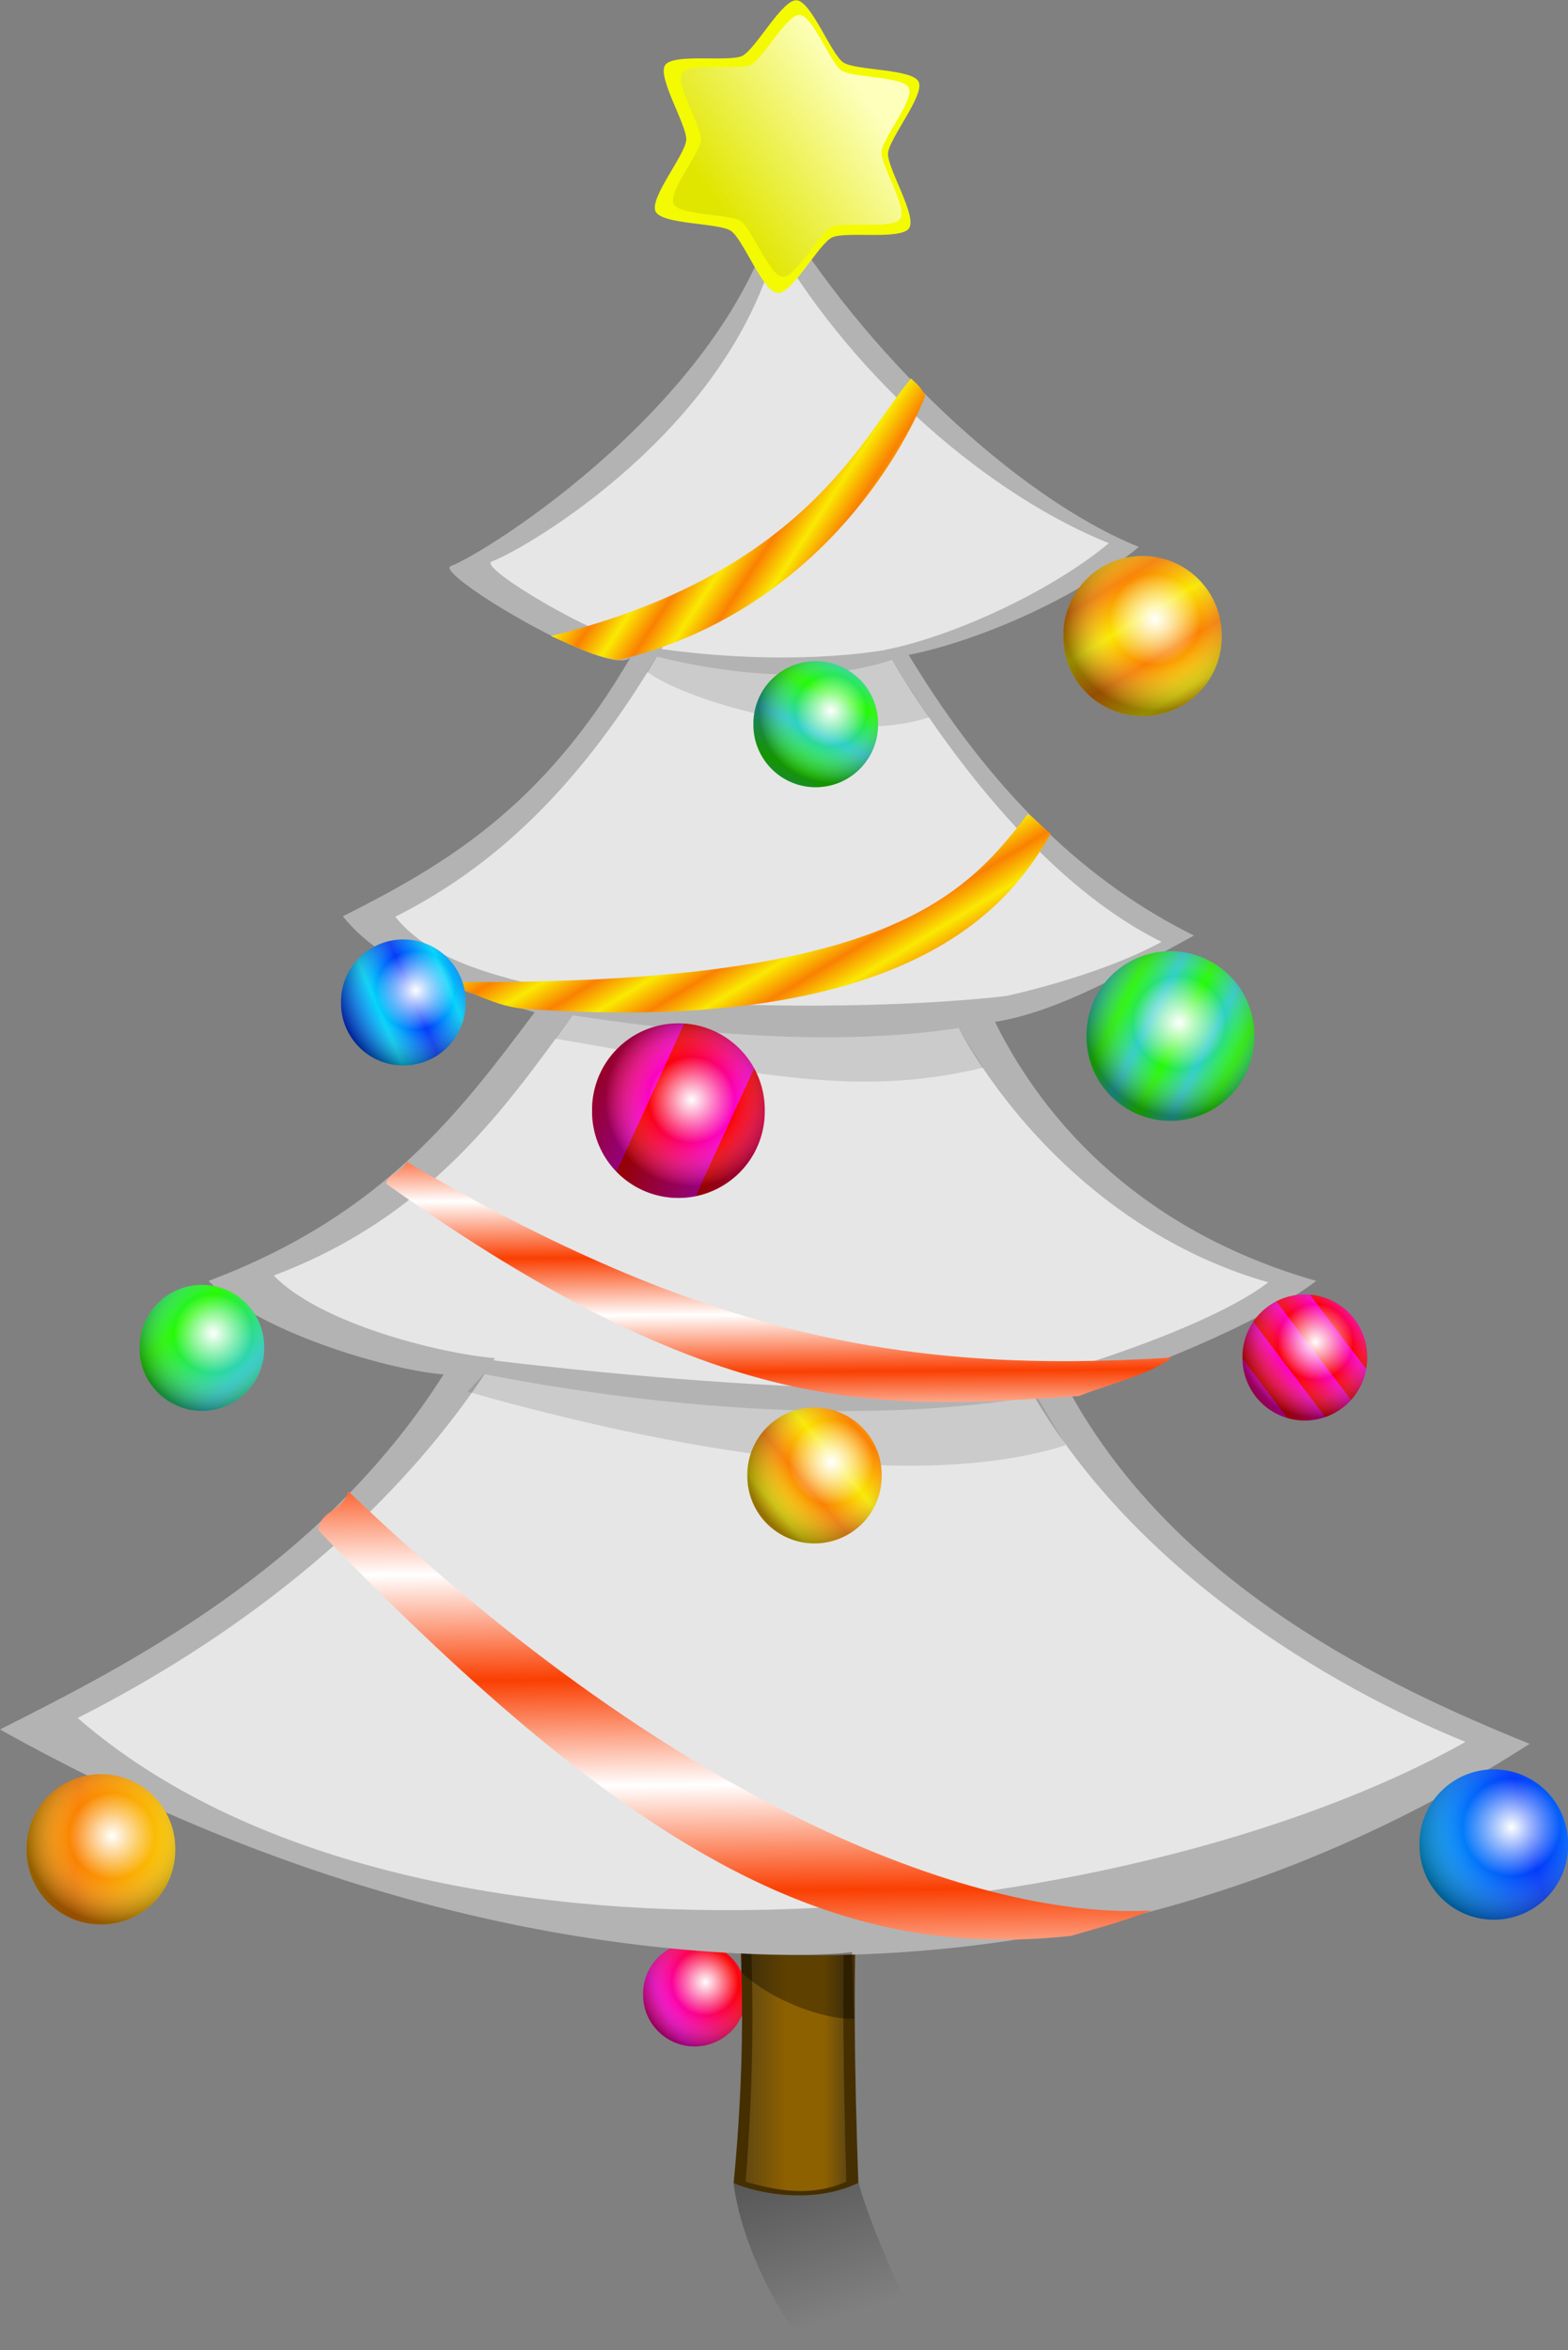 <?xml version="1.0" encoding="UTF-8" standalone="no"?>
<!-- Created with Inkscape (http://www.inkscape.org/) -->

<svg
   id="svg2233"
   sodipodi:docname="white.svg"
   inkscape:export-filename="/home/leon/smb/Eaglenest/gnu/OOo/0Oo-GFX-Mouette/mouette+noel2006/20061217_laMouette-Noel2006.png"
   viewBox="0 0 387.76 580.88"
   sodipodi:version="0.32"
   inkscape:export-xdpi="54.860001"
   version="1.0"
   inkscape:output_extension="org.inkscape.output.svg.inkscape"
   inkscape:export-ydpi="54.860001"
   inkscape:version="1.2.2 (732a01da63, 2022-12-09)"
   xmlns:inkscape="http://www.inkscape.org/namespaces/inkscape"
   xmlns:sodipodi="http://sodipodi.sourceforge.net/DTD/sodipodi-0.dtd"
   xmlns:xlink="http://www.w3.org/1999/xlink"
   xmlns="http://www.w3.org/2000/svg"
   xmlns:svg="http://www.w3.org/2000/svg"
   xmlns:rdf="http://www.w3.org/1999/02/22-rdf-syntax-ns#"
   xmlns:cc="http://creativecommons.org/ns#"
   xmlns:dc="http://purl.org/dc/elements/1.1/">
  <rect x="0" y="0" width="387.76" height="580.88" fill="#808080" stroke="none"/>
  <defs
     id="defs2235">
    <linearGradient
       id="linearGradient8095">
      <stop
         id="stop8097"
         style="stop-color:#fa3f02"
         offset="0" />
      <stop
         id="stop8099"
         style="stop-color:white"
         offset="1" />
    </linearGradient>
    <linearGradient
       id="linearGradient7954">
      <stop
         id="stop7956"
         style="stop-color:#ffffff"
         offset="0" />
      <stop
         id="stop7960"
         style="stop-color:white;stop-opacity:0"
         offset=".5" />
      <stop
         id="stop7958"
         style="stop-color:black;stop-opacity:.402"
         offset="1" />
    </linearGradient>
    <linearGradient
       id="linearGradient7928">
      <stop
         id="stop7930"
         style="stop-color:#25fa02"
         offset="0" />
      <stop
         id="stop7932"
         style="stop-color:#2ecec9"
         offset="1" />
    </linearGradient>
    <linearGradient
       id="linearGradient7906">
      <stop
         id="stop7908"
         style="stop-color:#fa02ca"
         offset="0" />
      <stop
         id="stop7910"
         style="stop-color:#fa0202"
         offset="1" />
    </linearGradient>
    <linearGradient
       id="linearGradient7896">
      <stop
         id="stop7898"
         style="stop-color:#02d4fa"
         offset="0" />
      <stop
         id="stop7900"
         style="stop-color:#023afa"
         offset="1" />
    </linearGradient>
    <linearGradient
       id="linearGradient7880">
      <stop
         id="stop7882"
         style="stop-color:#fa8102"
         offset="0" />
      <stop
         id="stop7884"
         style="stop-color:#fae902"
         offset="1" />
    </linearGradient>
    <linearGradient
       id="linearGradient7890"
       y2="251.57"
       xlink:href="#linearGradient7880"
       spreadMethod="reflect"
       gradientUnits="userSpaceOnUse"
       x2="-676.14"
       y1="236.41"
       x1="-685.24"
       inkscape:collect="always" />
    <linearGradient
       id="linearGradient7894"
       y2="251.57"
       xlink:href="#linearGradient7896"
       spreadMethod="reflect"
       gradientUnits="userSpaceOnUse"
       x2="-656.59"
       y1="259.27"
       x1="-674.55"
       inkscape:collect="always" />
    <linearGradient
       id="linearGradient7904"
       y2="251.57"
       xlink:href="#linearGradient7906"
       spreadMethod="repeat"
       gradientUnits="userSpaceOnUse"
       x2="-676.14"
       y1="241.62"
       x1="-663"
       inkscape:collect="always" />
    <linearGradient
       id="linearGradient7914"
       y2="262.33"
       xlink:href="#linearGradient7880"
       spreadMethod="reflect"
       gradientUnits="userSpaceOnUse"
       x2="-611.9"
       y1="259.27"
       x1="-674.55"
       inkscape:collect="always" />
    <linearGradient
       id="linearGradient7918"
       y2="240.45"
       xlink:href="#linearGradient7906"
       spreadMethod="reflect"
       gradientUnits="userSpaceOnUse"
       x2="-637.43"
       y1="263.71"
       x1="-680.1"
       inkscape:collect="always" />
    <linearGradient
       id="linearGradient7922"
       y2="251.57"
       xlink:href="#linearGradient7896"
       spreadMethod="reflect"
       gradientUnits="userSpaceOnUse"
       x2="-646.32"
       y1="267.87"
       x1="-711.13"
       inkscape:collect="always" />
    <linearGradient
       id="linearGradient7926"
       y2="251.57"
       xlink:href="#linearGradient7928"
       spreadMethod="reflect"
       gradientUnits="userSpaceOnUse"
       x2="-646.32"
       y1="245.92"
       x1="-657.39"
       inkscape:collect="always" />
    <linearGradient
       id="linearGradient7936"
       y2="265.68"
       xlink:href="#linearGradient7928"
       spreadMethod="reflect"
       gradientUnits="userSpaceOnUse"
       x2="-641.19"
       y1="235.66"
       x1="-670.22"
       inkscape:collect="always" />
    <linearGradient
       id="linearGradient7940"
       y2="242.04"
       xlink:href="#linearGradient7880"
       spreadMethod="reflect"
       gradientUnits="userSpaceOnUse"
       x2="-654.66"
       y1="253.95"
       x1="-668.96"
       inkscape:collect="always" />
    <linearGradient
       id="linearGradient7944"
       y2="251.57"
       xlink:href="#linearGradient7906"
       spreadMethod="repeat"
       gradientUnits="userSpaceOnUse"
       x2="-676.14"
       y1="264.78"
       x1="-647.25"
       inkscape:collect="always" />
    <linearGradient
       id="linearGradient7948"
       y2="251.57"
       xlink:href="#linearGradient7928"
       spreadMethod="reflect"
       gradientUnits="userSpaceOnUse"
       x2="-672.46"
       y1="231.33"
       x1="-663"
       inkscape:collect="always" />
    <radialGradient
       id="radialGradient7952"
       xlink:href="#linearGradient7954"
       gradientUnits="userSpaceOnUse"
       cy="243.79"
       cx="-656.33"
       gradientTransform="matrix(1.3 0 0 1.3 197.18 -73.24)"
       r="33.352"
       inkscape:collect="always" />
    <radialGradient
       id="radialGradient7964"
       xlink:href="#linearGradient7954"
       gradientUnits="userSpaceOnUse"
       cy="244.27"
       cx="-654.66"
       gradientTransform="matrix(1.157 0 0 1.157 102.57 -38.271)"
       r="33.352"
       inkscape:collect="always" />
    <radialGradient
       id="radialGradient7968"
       xlink:href="#linearGradient7954"
       gradientUnits="userSpaceOnUse"
       cy="245.16"
       cx="-656.59"
       gradientTransform="matrix(1.269 0 0 1.269 176.77 -66.003)"
       r="33.352"
       inkscape:collect="always" />
    <radialGradient
       id="radialGradient7972"
       xlink:href="#linearGradient7954"
       gradientUnits="userSpaceOnUse"
       cy="247.4"
       cx="-657.91"
       r="33.352"
       inkscape:collect="always" />
    <radialGradient
       id="radialGradient7978"
       xlink:href="#linearGradient7954"
       gradientUnits="userSpaceOnUse"
       cy="244.49"
       cx="-657.44"
       gradientTransform="matrix(1.152 0 0 1.152 99.678 -37.069)"
       r="33.352"
       inkscape:collect="always" />
    <radialGradient
       id="radialGradient7984"
       xlink:href="#linearGradient7954"
       gradientUnits="userSpaceOnUse"
       cy="246.33"
       cx="-659.67"
       gradientTransform="matrix(1.114 0 0 1.114 75.39 -28.152)"
       r="33.352"
       inkscape:collect="always" />
    <radialGradient
       id="radialGradient7988"
       xlink:href="#linearGradient7954"
       gradientUnits="userSpaceOnUse"
       cy="243.23"
       cx="-657.23"
       gradientTransform="matrix(1.213 0 0 1.213 139.93 -51.787)"
       r="33.352"
       inkscape:collect="always" />
    <radialGradient
       id="radialGradient7992"
       xlink:href="#linearGradient7954"
       gradientUnits="userSpaceOnUse"
       cy="243.87"
       cx="-657.23"
       gradientTransform="matrix(1.269 0 0 1.269 177.04 -65.693)"
       r="33.352"
       inkscape:collect="always" />
    <radialGradient
       id="radialGradient7996"
       xlink:href="#linearGradient7954"
       gradientUnits="userSpaceOnUse"
       cy="245.02"
       cx="-654.66"
       gradientTransform="matrix(1.269 0 0 1.269 176.1 -65.907)"
       r="33.352"
       inkscape:collect="always" />
    <radialGradient
       id="radialGradient8000"
       xlink:href="#linearGradient7954"
       gradientUnits="userSpaceOnUse"
       cy="245.65"
       cx="-658.16"
       gradientTransform="matrix(1.162 0 0 1.162 106.82 -39.869)"
       r="33.352"
       inkscape:collect="always" />
    <radialGradient
       id="radialGradient8004"
       xlink:href="#linearGradient7954"
       gradientUnits="userSpaceOnUse"
       cy="243.96"
       cx="-655.39"
       gradientTransform="matrix(1.319 0 0 1.319 209.42 -77.954)"
       r="33.352"
       inkscape:collect="always" />
    <linearGradient
       id="linearGradient8014"
       y2="207.84"
       gradientUnits="userSpaceOnUse"
       x2="-1217.6"
       y1="257.31"
       x1="-1286.8"
       inkscape:collect="always">
      <stop
         id="stop8010"
         style="stop-color:#e1e601"
         offset="0" />
      <stop
         id="stop8012"
         style="stop-color:#fdffbb"
         offset="1" />
    </linearGradient>
    <linearGradient
       id="linearGradient8156"
       y2="679.18"
       gradientUnits="userSpaceOnUse"
       x2="454.71"
       gradientTransform="matrix(1.181 0 0 1.181 8.114 -36.606)"
       y1="581.12"
       x1="423.08"
       inkscape:collect="always">
      <stop
         id="stop7363"
         style="stop-color:#000000"
         offset="0" />
      <stop
         id="stop7365"
         style="stop-color:black;stop-opacity:0"
         offset="1" />
    </linearGradient>
    <linearGradient
       id="linearGradient8354"
       y2="255.02"
       xlink:href="#linearGradient8095"
       spreadMethod="reflect"
       gradientUnits="userSpaceOnUse"
       x2="-411.46"
       gradientTransform="matrix(-.637 .326 .201 1.033 151.96 505.95)"
       y1="231.81"
       x1="-418.63"
       inkscape:collect="always" />
    <linearGradient
       id="linearGradient8357"
       y2="255.02"
       xlink:href="#linearGradient8095"
       spreadMethod="reflect"
       gradientUnits="userSpaceOnUse"
       x2="-411.46"
       gradientTransform="matrix(-.559 .177 .177 .559 197.6 449.17)"
       y1="231.81"
       x1="-418.63"
       inkscape:collect="always" />
    <linearGradient
       id="linearGradient8360"
       y2="237.88"
       xlink:href="#linearGradient7880"
       spreadMethod="reflect"
       gradientUnits="userSpaceOnUse"
       x2="-409.38"
       gradientTransform="matrix(.959 0 0 .382 939.96 329.06)"
       y1="231.81"
       x1="-418.63"
       inkscape:collect="always" />
    <linearGradient
       id="linearGradient8363"
       y2="237.88"
       xlink:href="#linearGradient7880"
       spreadMethod="reflect"
       gradientUnits="userSpaceOnUse"
       x2="-409.38"
       gradientTransform="matrix(.587 0 0 .587 775.11 186.01)"
       y1="231.81"
       x1="-418.63"
       inkscape:collect="always" />
    <linearGradient
       id="linearGradient8401"
       y2="863.28"
       gradientUnits="userSpaceOnUse"
       x2="-393.15"
       gradientTransform="matrix(.587 0 0 .618 775.11 158.65)"
       y1="863.28"
       x1="-435.6"
       inkscape:collect="always">
      <stop
         id="stop8065"
         style="stop-color:#624811"
         offset="0" />
      <stop
         id="stop8071"
         style="stop-color:#8e6100"
         offset=".411" />
      <stop
         id="stop8073"
         style="stop-color:#8e6100"
         offset="0.79" />
      <stop
         id="stop8067"
         style="stop-color:#624811"
         offset="1" />
    </linearGradient>
  </defs>
  <sodipodi:namedview
     id="base"
     bordercolor="#666666"
     inkscape:pageshadow="2"
     inkscape:window-y="-8"
     pagecolor="#ffffff"
     inkscape:window-height="1057"
     width="1050px"
     inkscape:zoom="1.9788814"
     inkscape:window-x="-8"
     height="1050px"
     borderopacity="1.0"
     inkscape:current-layer="layer6"
     inkscape:cx="407.80614"
     inkscape:cy="233.97056"
     inkscape:guide-bbox="true"
     inkscape:window-width="1920"
     inkscape:pageopacity="1.0000000"
     showguides="true"
     inkscape:showpageshadow="2"
     inkscape:pagecheckerboard="0"
     inkscape:deskcolor="#d1d1d1"
     showgrid="false"
     inkscape:window-maximized="1" />
  <path
     id="path1648"
     sodipodi:nodetypes="csss"
     style="stroke:#ffffff;stroke-width:1px;display:none;fill:none"
     d="m-244.22-76.183c105.62-29.817 164.49-18.697 304.84-6.948 82.53 6.908 180.31-11.422 237.15-8.543 95.11 4.816 189.98 28.25 321.13 20.545" />
  <g
     id="layer6"
     inkscape:label="sapin"
     inkscape:groupmode="layer"
     transform="translate(-335.18 -193.66)">
    <path
       id="path8148"
       sodipodi:nodetypes="ccccc"
       style="color:#000000;fill:url(#linearGradient8156)"
       d="m534.82 774.54h30.83c-5.98-8.51-17.24-36-18.21-41.85-2.58-5.87-27.16-3.59-30.88 0.36 2.25 18.25 14.14 36.41 18.26 41.49z" />
    <path
       id="path7872"
       style="color:#000000;fill:#667f96"
       d="m-1364.9-51.848v0z" />
    <path
       id="path8044"
       sodipodi:rx="33.352177"
       sodipodi:ry="33.352177"
       style="color:#000000;fill:url(#linearGradient7918)"
       sodipodi:type="arc"
       d="m-629.65 251.57a33.352 33.352 0 1 1 -66.7 0 33.352 33.352 0 1 1 66.7 0z"
       transform="matrix(.382 0 0 .382 760.23 590.51)"
       sodipodi:cy="251.56914"
       sodipodi:cx="-663.00079" />
    <path
       id="path8046"
       sodipodi:rx="33.352177"
       sodipodi:ry="33.352177"
       style="color:#000000;fill:url(#radialGradient7952)"
       sodipodi:type="arc"
       d="m-629.65 251.57a33.352 33.352 0 1 1 -66.7 0 33.352 33.352 0 1 1 66.7 0z"
       transform="matrix(.382 0 0 .382 760.23 590.51)"
       sodipodi:cy="251.56914"
       sodipodi:cx="-663.00079" />
    <path
       id="rect8058"
       sodipodi:nodetypes="ccccc"
       style="color:#000000;fill:#452f00"
       d="m516.61 651.68h30.83c-1.47 29.62-0.87 55.8 0 81.53-12.83 6.22-28.54 1.37-30.83 0 2.46-25.42 3.06-52.17 0-81.53z" />
    <path
       id="path8061"
       sodipodi:nodetypes="ccccc"
       style="color:#000000;fill:url(#linearGradient8401)"
       d="m519.57 651.96h24.9c-1.18 29.42-0.7 55.42 0 80.97-8.46 3.7-16.7 2.38-24.9 0 1.99-25.24 2.47-51.81 0-80.97z" />
    <path
       id="path7874"
       sodipodi:nodetypes="cscccccccccccccc"
       style="color:#000000;fill:#b3b3b3"
       d="m527.28 244.65c-12.37 48.05-71.39 85.45-80.64 88.94-4.42 1.67 39.66 28.14 44.47 22.53-21.71 37.35-46.33 51.52-71.15 64.03 11.14 13.89 31.67 19.09 47.44 23.72-18.01 23.91-37.04 50.02-80.64 66.4 11.86 12.26 43.12 21.8 58.11 23.13-30.44 48.05-79.26 72.34-109.69 87.75 122.38 68.4 260.63 78.91 378.27 3.55-34.76-14.1-86.97-38.34-113.84-87.15 14.23-3.44 46.84-16.37 61.07-27.28-42.13-12.05-66.61-38.09-79.45-64.03 15.81-2.48 33.4-12.74 49.21-21.34-25.75-12.71-49.54-34.55-70.55-69.37 16.9-3.32 41.59-13.92 56.92-26.68-30.59-12.37-68.29-48.46-89.53-84.2z" />
    <path
       id="path8016"
       sodipodi:nodetypes="cscccccccccccccc"
       style="color:#000000;fill:#e6e6e6"
       d="m527.15 254.14c-11.83 45.93-61.55 74.98-70.39 78.32-4.23 1.6 37.92 26.07 42.52 20.71-20.76 35.71-42.62 55.13-66.35 67.09 10.65 13.28 31.95 15.73 47.03 20.16-17.22 22.86-35.42 52.86-77.1 68.52 11.34 11.72 40.39 19.17 54.72 20.43-29.1 45.95-74.1 74.21-103.2 88.93 82.03 71.33 259.2 53.07 343.22 5.92-33.23-13.49-83.15-42.53-108.84-89.2 13.61-3.29 46.46-13.97 60.07-24.4-40.29-11.53-67.05-43.13-79.32-67.93 15.12-2.37 37.81-8 52.92-16.22-24.62-12.15-48.21-38.89-68.29-72.19 16.16-3.17 40.6-14.15 55.25-26.35-29.24-11.82-61.93-39.62-82.24-73.79z" />
    <path
       id="path8052"
       sodipodi:nodetypes="ccccc"
       style="color:#000000;fill-opacity:.119;fill:#000000"
       d="m497.52 355.98l-2.33 3.75c10.49 7.69 48.63 18.34 69.76 11.22l-9.37-14.12c-14.48 2.89-30.32 3.95-58.06-0.85z" />
    <path
       id="path8054"
       sodipodi:nodetypes="ccccc"
       style="color:#000000;fill-opacity:.118;fill:#000000"
       d="m477 444.4l-4.54 5.97c46.88 7.99 73.32 15.15 105.93 7.15l-6.59-10.2c-24.78 2.9-47.33 1.88-94.8-2.92z" />
    <path
       id="path8032"
       sodipodi:nodetypes="ccccc"
       style="color:#000000;fill:#b3b3b3"
       d="m470.78 438.92l-5.14 3.89c46.88 7.99 87.7 10.26 120.31 2.26l-1.11-5.31c-24.78 2.9-66.6 3.96-114.06-0.84z" />
    <path
       id="path8026"
       sodipodi:nodetypes="ccccc"
       style="color:#000000;fill:#b3b3b3"
       d="m490.85 352.87l-2.48 0.63c27.39 7.99 52.63 9.67 71.69 1.67l-2.55-1.46c-14.48 2.9-38.92 3.96-66.66-0.84z" />
    <path
       id="path8077"
       sodipodi:nodetypes="ccccc"
       style="color:#000000;fill:url(#linearGradient8363)"
       d="m560.51 287.2c-11.71 13.59-25.7 48.03-89.09 63.68 5.61 2.4 11.21 5.37 16.82 5.91 48.52-11.84 70.23-51.35 75.76-65.27-1.15-2.46-2.7-3.41-3.49-4.32z" />
    <path
       id="path8056"
       sodipodi:nodetypes="ccccc"
       style="color:#000000;fill-opacity:.118;fill:#000000"
       d="m454.95 533.16l-4.13 4.49c50.26 14.29 110.81 25.07 147.88 13.23l-7.16-12.13c-31.63 4.09-132.33-4.74-136.59-5.59z" />
    <path
       id="path8034"
       sodipodi:nodetypes="ccccc"
       style="color:#000000;fill:#b3b3b3"
       d="m452.65 529.31l-17.54-0.26c60.76 14.3 126.79 18.26 171.59 6.41l-1.48-5.31c-23.55 15.35-147.43 0-152.57-0.84z" />
    <path
       id="path8091"
       sodipodi:nodetypes="ccccc"
       style="color:#000000;fill:url(#linearGradient8357)"
       d="m435.68 480.78c73.36 43.23 124.04 52.59 189.2 48.44-4.62 3.98-17.67 7.31-22.85 9.51-49.84 3.32-88.66 6.26-171.35-52.48 0.36-2.7 4.22-2.88 5-5.47z" />
    <path
       id="path8087"
       sodipodi:nodetypes="ccccc"
       style="color:#000000;fill:url(#linearGradient8360)"
       d="m589.29 394.9c-16.19 21.41-36.94 42.98-146.81 41.42 9.16 1.57 14.54 6.43 23.7 6.79 97.31 6.55 119.79-27.97 128.83-43.31-1.89-1.6-4.41-4.31-5.72-4.9z" />
    <path
       id="path8101"
       sodipodi:nodetypes="ccccc"
       style="color:#000000;fill:url(#linearGradient8354)"
       d="m421.26 562.22c83.49 79.83 157.1 105.91 198.57 103.69-8.2 3.16-14.66 4.69-19.72 6.25-56.73 6.12-105.95-16.95-186.22-100.26 0.41-4.98 6.47-4.9 7.37-9.68z" />
    <path
       id="path7876"
       style="color:#000000;fill:#f4fa02"
       sodipodi:type="star"
       sodipodi:sides="6"
       sodipodi:r1="42.630543"
       sodipodi:r2="61.783394"
       sodipodi:arg1="0.065480025"
       sodipodi:arg2="0.5890788"
       transform="matrix(.587 0 0 .587 1263.7 92.922)"
       inkscape:randomized="0"
       sodipodi:cy="233.37704"
       sodipodi:cx="-1250.2012"
       inkscape:rounded="0.189"
       inkscape:flatsided="false"
       d="m-1207.7 236.17c-0.4 6.17 12.3 26.39 8.9 31.53-3.5 5.15-27 1.17-32.5 3.91-5.6 2.74-16.8 23.82-22.9 23.42-6.2-0.41-14.5-22.77-19.7-26.21-5.1-3.44-29-2.57-31.7-8.12-2.8-5.55 12.5-23.94 12.9-30.11 0.4-6.18-12.3-26.39-8.9-31.54 3.5-5.15 27-1.17 32.5-3.91 5.6-2.74 16.8-23.82 22.9-23.41 6.2 0.4 14.5 22.76 19.7 26.2 5.1 3.44 29 2.57 31.7 8.12s-12.5 23.94-12.9 30.12z" />
    <path
       id="path7878"
       sodipodi:rx="33.352177"
       sodipodi:ry="33.352177"
       style="color:#000000;fill:url(#linearGradient7890)"
       sodipodi:type="arc"
       d="m-629.65 251.57a33.352 33.352 0 1 1 -66.7 0 33.352 33.352 0 1 1 66.7 0z"
       transform="matrix(.587 0 0 .587 1006.9 203.2)"
       sodipodi:cy="251.56914"
       sodipodi:cx="-663.00079" />
    <path
       id="path7892"
       sodipodi:rx="33.352177"
       sodipodi:ry="33.352177"
       style="color:#000000;fill:url(#linearGradient7894)"
       sodipodi:type="arc"
       d="m-629.65 251.57a33.352 33.352 0 1 1 -66.7 0 33.352 33.352 0 1 1 66.7 0z"
       transform="matrix(.462 0 0 .462 741.23 325.22)"
       sodipodi:cy="251.56914"
       sodipodi:cx="-663.00079" />
    <path
       id="path7902"
       sodipodi:rx="33.352177"
       sodipodi:ry="33.352177"
       style="color:#000000;fill:url(#linearGradient7904)"
       sodipodi:type="arc"
       d="m-629.65 251.57a33.352 33.352 0 1 1 -66.7 0 33.352 33.352 0 1 1 66.7 0z"
       transform="matrix(.462 0 0 .462 964.16 412.97)"
       sodipodi:cy="251.56914"
       sodipodi:cx="-663.00079" />
    <path
       id="path7912"
       sodipodi:rx="33.352177"
       sodipodi:ry="33.352177"
       style="color:#000000;fill:url(#linearGradient7914)"
       sodipodi:type="arc"
       d="m-629.65 251.57a33.352 33.352 0 1 1 -66.7 0 33.352 33.352 0 1 1 66.7 0z"
       transform="matrix(.551 0 0 .551 725.45 512.16)"
       sodipodi:cy="251.56914"
       sodipodi:cx="-663.00079" />
    <path
       id="path7916"
       sodipodi:rx="33.352177"
       sodipodi:ry="33.352177"
       style="color:#000000;fill:url(#linearGradient7918)"
       sodipodi:type="arc"
       d="m-629.65 251.57a33.352 33.352 0 1 1 -66.7 0 33.352 33.352 0 1 1 66.7 0z"
       transform="matrix(.533 0 0 .533 801.42 219.58)"
       sodipodi:cy="251.56914"
       sodipodi:cx="-663.00079" />
    <path
       id="path7920"
       sodipodi:rx="33.352177"
       sodipodi:ry="33.352177"
       style="color:#000000;fill:url(#linearGradient7922)"
       sodipodi:type="arc"
       d="m-629.65 251.57a33.352 33.352 0 1 1 -66.7 0 33.352 33.352 0 1 1 66.7 0z"
       transform="matrix(.551 0 0 .551 1069.9 510.97)"
       sodipodi:cy="251.56914"
       sodipodi:cx="-663.00079" />
    <path
       id="path7924"
       sodipodi:rx="33.352177"
       sodipodi:ry="33.352177"
       style="color:#000000;fill:url(#linearGradient7926)"
       sodipodi:type="arc"
       d="m-629.65 251.57a33.352 33.352 0 1 1 -66.7 0 33.352 33.352 0 1 1 66.7 0z"
       transform="matrix(.622 0 0 .622 1037 293.27)"
       sodipodi:cy="251.56914"
       sodipodi:cx="-663.00079" />
    <path
       id="path7934"
       sodipodi:rx="33.352177"
       sodipodi:ry="33.352177"
       style="color:#000000;fill:url(#linearGradient7936)"
       sodipodi:type="arc"
       d="m-629.65 251.57a33.352 33.352 0 1 1 -66.7 0 33.352 33.352 0 1 1 66.7 0z"
       transform="matrix(.462 0 0 .462 691.42 410.6)"
       sodipodi:cy="251.56914"
       sodipodi:cx="-663.00079" />
    <path
       id="path7938"
       sodipodi:rx="33.352177"
       sodipodi:ry="33.352177"
       style="color:#000000;fill:url(#linearGradient7940)"
       sodipodi:type="arc"
       d="m-629.65 251.57a33.352 33.352 0 1 1 -66.7 0 33.352 33.352 0 1 1 66.7 0z"
       transform="matrix(.498 0 0 .498 866.78 433.08)"
       sodipodi:cy="251.56914"
       sodipodi:cx="-663.00079" />
    <path
       id="path7942"
       sodipodi:rx="33.352177"
       sodipodi:ry="33.352177"
       style="color:#000000;fill:url(#linearGradient7944)"
       sodipodi:type="arc"
       d="m-629.65 251.57a33.352 33.352 0 1 1 -66.7 0 33.352 33.352 0 1 1 66.7 0z"
       transform="matrix(.64 0 0 .64 927.27 307.18)"
       sodipodi:cy="251.56914"
       sodipodi:cx="-663.00079" />
    <path
       id="path7946"
       sodipodi:rx="33.352177"
       sodipodi:ry="33.352177"
       style="color:#000000;fill:url(#linearGradient7948)"
       sodipodi:type="arc"
       d="m-629.65 251.57a33.352 33.352 0 1 1 -66.7 0 33.352 33.352 0 1 1 66.7 0z"
       transform="matrix(.462 0 0 .462 843.21 256.44)"
       sodipodi:cy="251.56914"
       sodipodi:cx="-663.00079" />
    <path
       id="path7950"
       sodipodi:rx="33.352177"
       sodipodi:ry="33.352177"
       style="color:#000000;fill:url(#radialGradient7952)"
       sodipodi:type="arc"
       d="m-629.65 251.57a33.352 33.352 0 1 1 -66.7 0 33.352 33.352 0 1 1 66.7 0z"
       transform="matrix(.533 0 0 .533 801.42 219.58)"
       sodipodi:cy="251.56914"
       sodipodi:cx="-663.00079" />
    <path
       id="path7962"
       sodipodi:rx="33.352177"
       sodipodi:ry="33.352177"
       style="color:#000000;fill:url(#radialGradient7964)"
       sodipodi:type="arc"
       d="m-629.65 251.57a33.352 33.352 0 1 1 -66.7 0 33.352 33.352 0 1 1 66.7 0z"
       transform="matrix(.462 0 0 .462 843.21 256.44)"
       sodipodi:cy="251.56914"
       sodipodi:cx="-663.00079" />
    <path
       id="path7966"
       sodipodi:rx="33.352177"
       sodipodi:ry="33.352177"
       style="color:#000000;fill:url(#radialGradient7968)"
       sodipodi:type="arc"
       d="m-629.65 251.57a33.352 33.352 0 1 1 -66.7 0 33.352 33.352 0 1 1 66.7 0z"
       transform="matrix(.462 0 0 .462 741.23 325.22)"
       sodipodi:cy="251.56914"
       sodipodi:cx="-663.00079" />
    <path
       id="path7970"
       sodipodi:rx="33.352177"
       sodipodi:ry="33.352177"
       style="color:#000000;fill:url(#radialGradient7972)"
       sodipodi:type="arc"
       d="m-629.65 251.57a33.352 33.352 0 1 1 -66.7 0 33.352 33.352 0 1 1 66.7 0z"
       transform="matrix(.64 0 0 .64 927.27 307.18)"
       sodipodi:cy="251.56914"
       sodipodi:cx="-663.00079" />
    <path
       id="path7974"
       sodipodi:rx="33.352177"
       sodipodi:ry="33.352177"
       style="color:#000000;fill:url(#radialGradient7978)"
       sodipodi:type="arc"
       d="m-629.65 251.57a33.352 33.352 0 1 1 -66.7 0 33.352 33.352 0 1 1 66.7 0z"
       transform="matrix(.587 0 0 .587 1006.9 203.2)"
       sodipodi:cy="251.56914"
       sodipodi:cx="-663.00079" />
    <path
       id="path7980"
       sodipodi:rx="33.352177"
       sodipodi:ry="33.352177"
       style="color:#000000;fill:url(#radialGradient7984)"
       sodipodi:type="arc"
       d="m-629.65 251.57a33.352 33.352 0 1 1 -66.7 0 33.352 33.352 0 1 1 66.7 0z"
       transform="matrix(.622 0 0 .622 1037 293.27)"
       sodipodi:cy="251.56914"
       sodipodi:cx="-663.00079" />
    <path
       id="path7986"
       sodipodi:rx="33.352177"
       sodipodi:ry="33.352177"
       style="color:#000000;fill:url(#radialGradient7988)"
       sodipodi:type="arc"
       d="m-629.65 251.57a33.352 33.352 0 1 1 -66.7 0 33.352 33.352 0 1 1 66.7 0z"
       transform="matrix(.462 0 0 .462 964.16 412.97)"
       sodipodi:cy="251.56914"
       sodipodi:cx="-663.00079" />
    <path
       id="path7990"
       sodipodi:rx="33.352177"
       sodipodi:ry="33.352177"
       style="color:#000000;fill:url(#radialGradient7992)"
       sodipodi:type="arc"
       d="m-629.65 251.57a33.352 33.352 0 1 1 -66.7 0 33.352 33.352 0 1 1 66.7 0z"
       transform="matrix(.462 0 0 .462 691.42 410.6)"
       sodipodi:cy="251.56914"
       sodipodi:cx="-663.00079" />
    <path
       id="path7994"
       sodipodi:rx="33.352177"
       sodipodi:ry="33.352177"
       style="color:#000000;fill:url(#radialGradient7996)"
       sodipodi:type="arc"
       d="m-629.65 251.57a33.352 33.352 0 1 1 -66.7 0 33.352 33.352 0 1 1 66.7 0z"
       transform="matrix(.498 0 0 .498 866.78 433.08)"
       sodipodi:cy="251.56914"
       sodipodi:cx="-663.00079" />
    <path
       id="path7998"
       sodipodi:rx="33.352177"
       sodipodi:ry="33.352177"
       style="color:#000000;fill:url(#radialGradient8000)"
       sodipodi:type="arc"
       d="m-629.65 251.57a33.352 33.352 0 1 1 -66.7 0 33.352 33.352 0 1 1 66.7 0z"
       transform="matrix(.551 0 0 .551 725.45 512.16)"
       sodipodi:cy="251.56914"
       sodipodi:cx="-663.00079" />
    <path
       id="path8002"
       sodipodi:rx="33.352177"
       sodipodi:ry="33.352177"
       style="color:#000000;fill:url(#radialGradient8004)"
       sodipodi:type="arc"
       d="m-629.65 251.57a33.352 33.352 0 1 1 -66.7 0 33.352 33.352 0 1 1 66.7 0z"
       transform="matrix(.551 0 0 .551 1069.9 510.97)"
       sodipodi:cy="251.56914"
       sodipodi:cx="-663.00079" />
    <path
       id="path8006"
       style="color:#000000;fill:url(#linearGradient8014)"
       sodipodi:type="star"
       sodipodi:sides="6"
       sodipodi:r1="42.630543"
       sodipodi:r2="61.783394"
       sodipodi:arg1="0.065480025"
       sodipodi:arg2="0.5890788"
       transform="matrix(.525 0 0 .525 1187.2 107.2)"
       inkscape:randomized="0"
       sodipodi:cy="233.37704"
       sodipodi:cx="-1250.2012"
       inkscape:rounded="0.189"
       inkscape:flatsided="false"
       d="m-1207.7 236.17c-0.4 6.17 12.3 26.39 8.9 31.53-3.5 5.15-27 1.17-32.5 3.91-5.6 2.74-16.8 23.82-22.9 23.42-6.2-0.41-14.5-22.77-19.7-26.21-5.1-3.44-29-2.57-31.7-8.12-2.8-5.55 12.5-23.94 12.9-30.11 0.4-6.18-12.3-26.39-8.9-31.54 3.5-5.15 27-1.17 32.5-3.91 5.6-2.74 16.8-23.82 22.9-23.41 6.2 0.4 14.5 22.76 19.7 26.2 5.1 3.44 29 2.57 31.7 8.12s-12.5 23.94-12.9 30.12z" />
    <path
       id="path8075"
       sodipodi:nodetypes="ccccc"
       style="color:#000000;fill-opacity:.341;fill:#000000"
       d="m518.63 676.45l-0.14 4.7c8.21 7.58 21.09 11.74 27.89 11.53l-0.52-16.51c-6.84 1.04-25.6 0.6-27.23 0.28z" />
  </g>
</svg>
